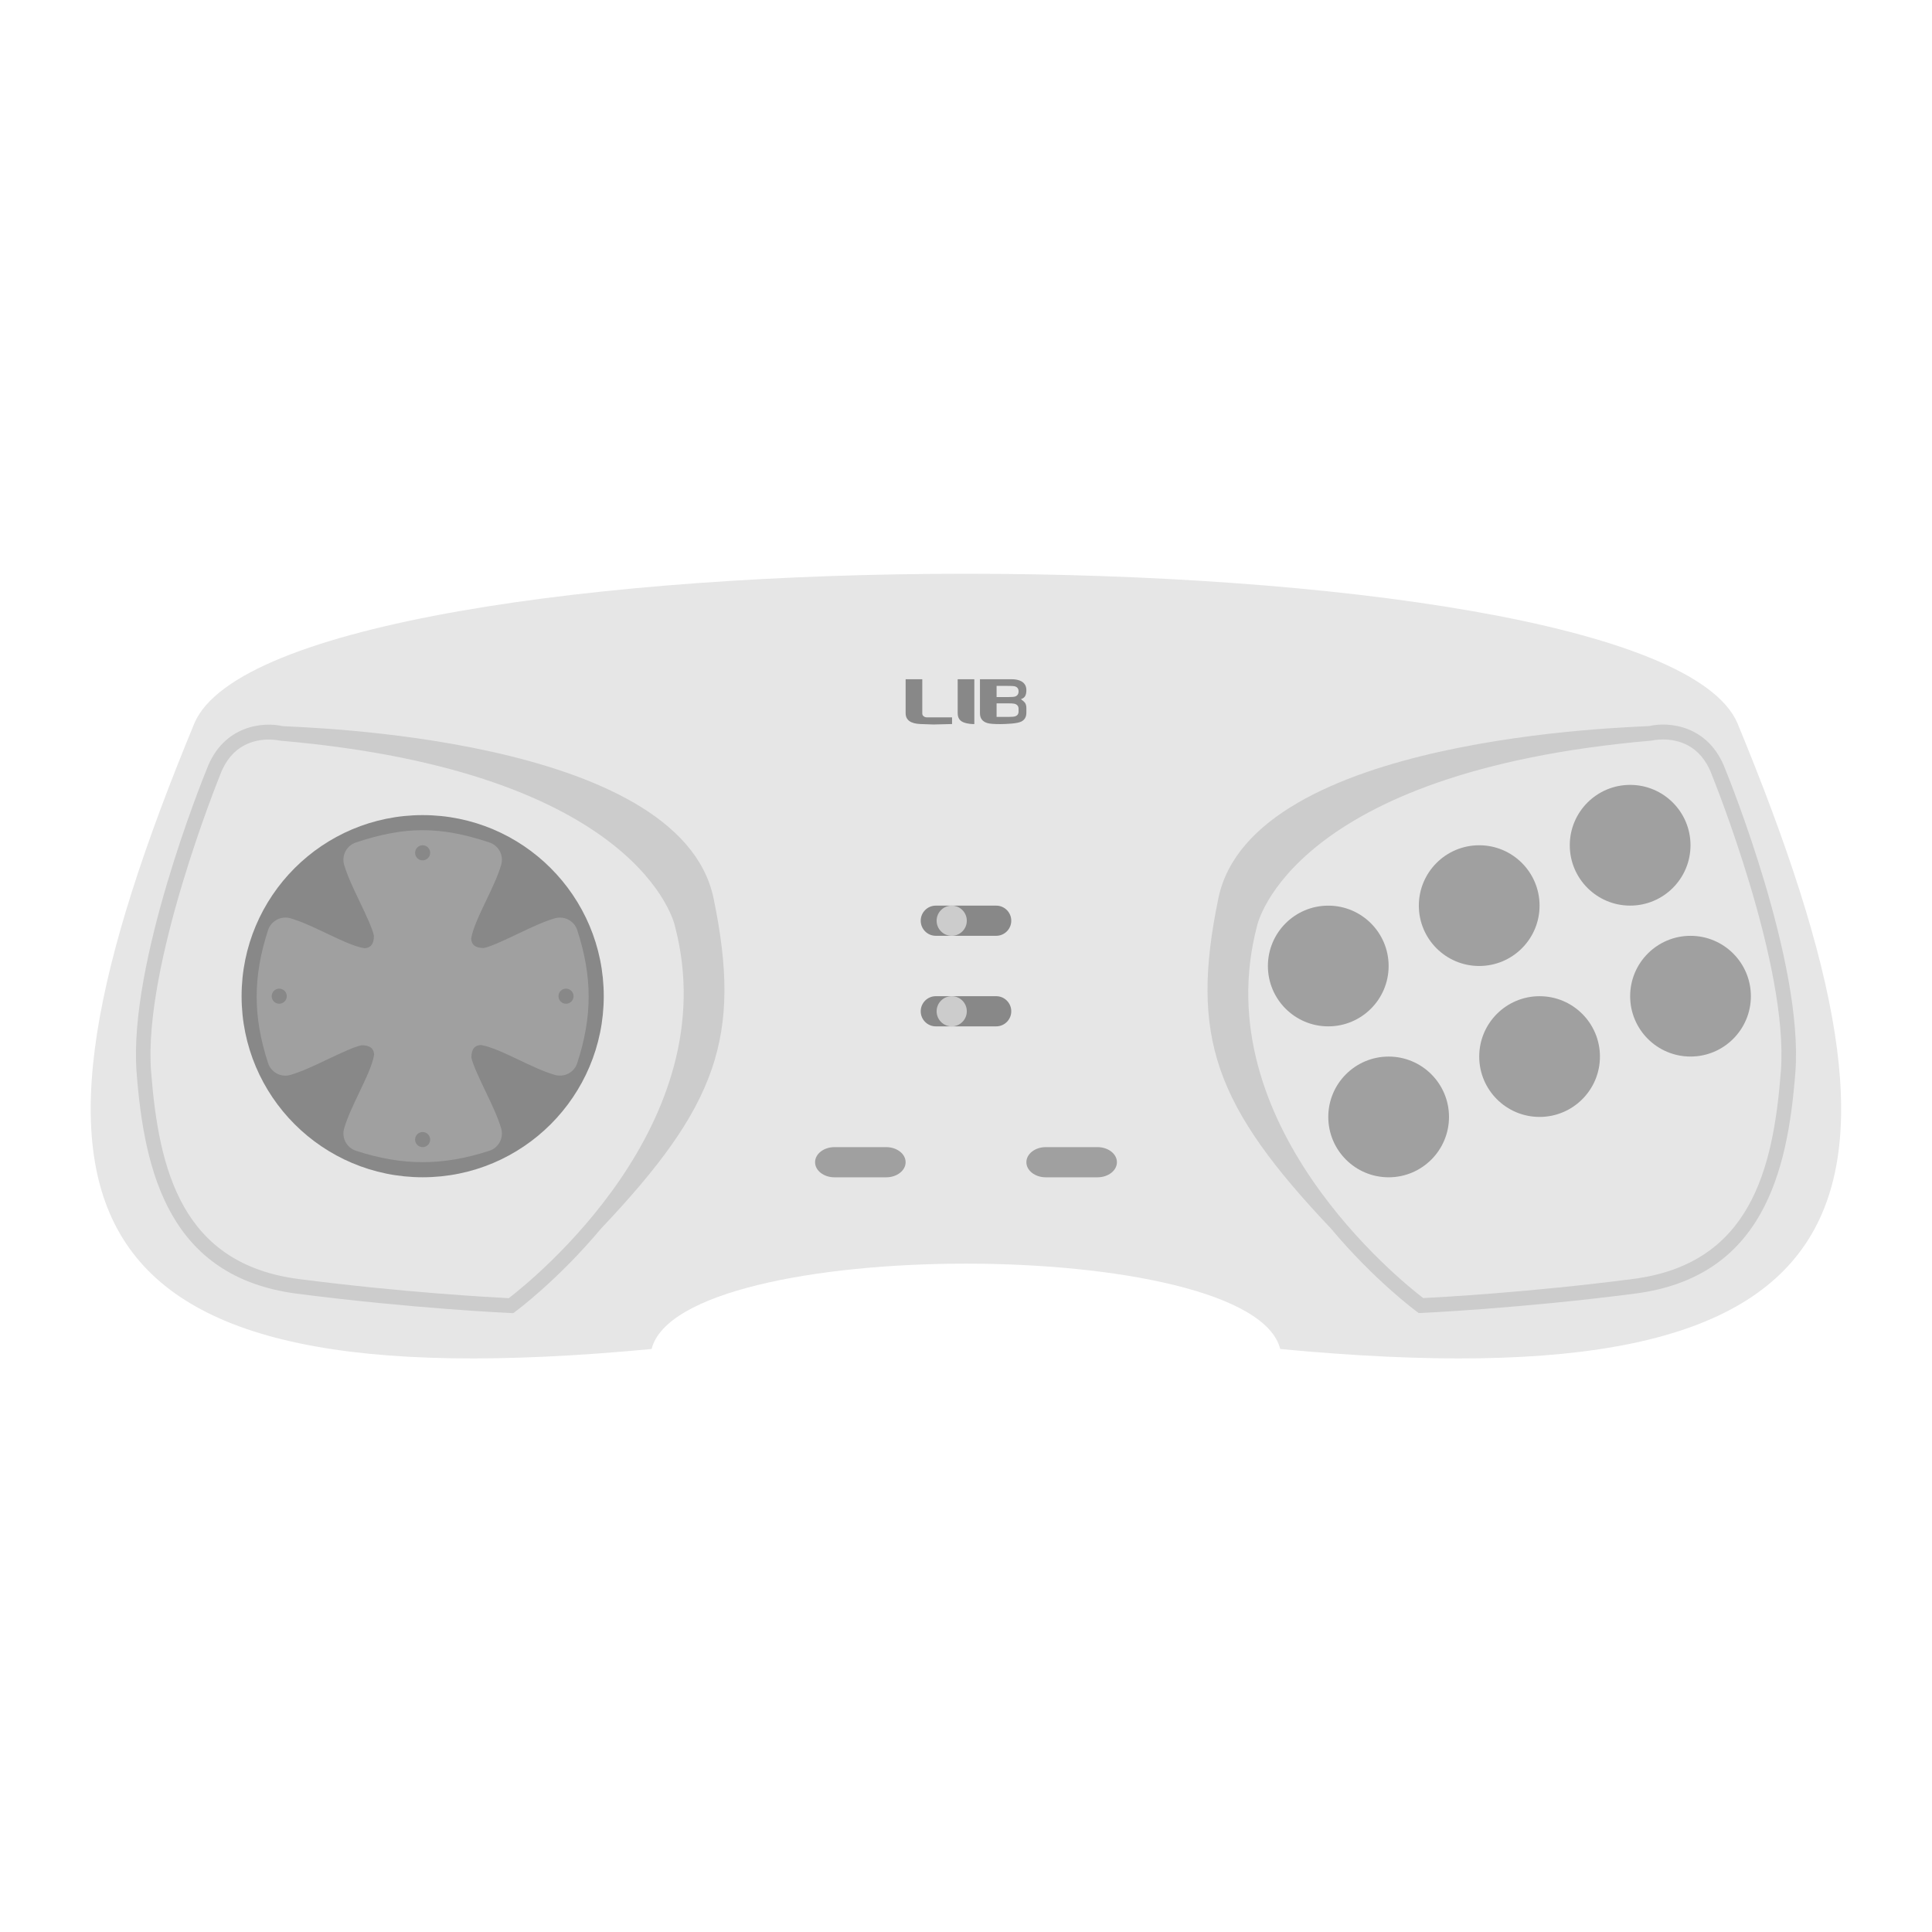 <?xml version="1.0" encoding="UTF-8" standalone="no"?>
<svg
   xmlns:dc="http://purl.org/dc/elements/1.1/"
   xmlns:cc="http://creativecommons.org/ns#"
   xmlns:rdf="http://www.w3.org/1999/02/22-rdf-syntax-ns#"
   xmlns:svg="http://www.w3.org/2000/svg"
   xmlns="http://www.w3.org/2000/svg"
   xmlns:sodipodi="http://sodipodi.sourceforge.net/DTD/sodipodi-0.dtd"
   xmlns:inkscape="http://www.inkscape.org/namespaces/inkscape"
   viewBox="0 0 341.333 341.333"
   height="256"
   width="256"
   xml:space="preserve"
   id="svg2"
   version="1.1"
   sodipodi:docname="NEC - PC-FX.svg"
   inkscape:version="0.92.2 (5c3e80d, 2017-08-06)"
   inkscape:export-filename="D:\Documents\Github\Retrosystem-retroarch-theme\png\NEC - PC-FX.png"
   inkscape:export-xdpi="72"
   inkscape:export-ydpi="72"><sodipodi:namedview
     pagecolor="#ffffff"
     bordercolor="#666666"
     borderopacity="1"
     objecttolerance="10"
     gridtolerance="10"
     guidetolerance="10"
     inkscape:pageopacity="0"
     inkscape:pageshadow="2"
     inkscape:window-width="1024"
     inkscape:window-height="705"
     id="namedview66"
     showgrid="false"
     inkscape:pagecheckerboard="true"
     inkscape:zoom="2.7656249"
     inkscape:cx="70.582358"
     inkscape:cy="142.41491"
     inkscape:window-x="-8"
     inkscape:window-y="-8"
     inkscape:window-maximized="1"
     inkscape:current-layer="svg2" /><defs
     id="defs6"><clipPath
       id="clipPath18"
       clipPathUnits="userSpaceOnUse"><path
         id="path16"
         d="M 0,256 H 256 V 0 H 0 Z" /></clipPath><clipPath
       id="clipPath26"
       clipPathUnits="userSpaceOnUse"><path
         id="path24"
         d="M 4.024,188 H 251.979 V 68 H 4.024 Z" /></clipPath><filter
       inkscape:collect="always"
       style="color-interpolation-filters:sRGB"
       id="filter894"
       x="-0.003"
       width="1.005"
       y="-0.006"
       height="1.012"><feGaussianBlur
         inkscape:collect="always"
         stdDeviation="0.252"
         id="feGaussianBlur896" /></filter></defs><g
     id="g36"
     transform="matrix(1.333,0,0,-1.333,115.123,238.331)"
     style="filter:url(#filter894)"><path
       inkscape:connector-curvature="0"
       d="m 0,0 c 3.787,15.082 79.529,15.082 83.316,0 79.529,-7.541 87.103,18.853 60.593,82.953 -11.361,26.394 -193.141,26.394 -204.502,0 C -87.103,18.853 -79.529,-7.541 0,0"
       style="fill:#e6e6e6;fill-opacity:1;fill-rule:nonzero;stroke:none"
       id="path38" /></g><g
     id="g40"
     transform="matrix(1.333,0,0,-1.333,106.667,176)"><path
       inkscape:connector-curvature="0"
       d="m 0,0 c 0,-13.255 -10.745,-24 -24,-24 -13.255,0 -24,10.745 -24,24 0,13.255 10.745,24 24,24 C -10.745,24 0,13.255 0,0"
       style="fill:#888888;fill-opacity:1;fill-rule:nonzero;stroke:none"
       id="path42" /></g><g
     id="g44"
     transform="matrix(1.333,0,0,-1.333,272,160)"><path
       inkscape:connector-curvature="0"
       d="m 0,0 c 0,-4.418 -3.582,-8 -8,-8 -4.418,0 -8,3.582 -8,8 0,4.418 3.582,8 8,8 4.418,0 8,-3.582 8,-8"
       style="fill:#a0a0a0;fill-opacity:1;fill-rule:nonzero;stroke:none"
       id="path46" /></g><g
     id="g48"
     transform="matrix(1.333,0,0,-1.333,298.667,149.333)"><path
       inkscape:connector-curvature="0"
       d="m 0,0 c 0,-4.418 -3.582,-8 -8,-8 -4.418,0 -8,3.582 -8,8 0,4.418 3.582,8 8,8 4.418,0 8,-3.582 8,-8"
       style="fill:#a0a0a0;fill-opacity:1;fill-rule:nonzero;stroke:none"
       id="path50" /></g><g
     id="g52"
     transform="matrix(1.333,0,0,-1.333,245.333,170.667)"><path
       inkscape:connector-curvature="0"
       d="m 0,0 c 0,-4.418 -3.582,-8 -8,-8 -4.418,0 -8,3.582 -8,8 0,4.418 3.582,8 8,8 4.418,0 8,-3.582 8,-8"
       style="fill:#a0a0a0;fill-opacity:1;fill-rule:nonzero;stroke:none"
       id="path54" /></g><g
     id="g56"
     transform="matrix(1.333,0,0,-1.333,147.429,202.667)"><path
       inkscape:connector-curvature="0"
       d="m 0,0 h 6.857 c 1.42,0 2.572,-0.895 2.572,-2 0,-1.105 -1.152,-2 -2.572,-2 H 0 c -1.42,0 -2.571,0.895 -2.571,2 0,1.105 1.151,2 2.571,2"
       style="fill:#a0a0a0;fill-opacity:1;fill-rule:nonzero;stroke:none"
       id="path58" /></g><g
     id="g60"
     transform="matrix(1.333,0,0,-1.333,184.762,202.667)"><path
       inkscape:connector-curvature="0"
       d="m 0,0 h 6.857 c 1.42,0 2.572,-0.895 2.572,-2 0,-1.105 -1.152,-2 -2.572,-2 H 0 c -1.42,0 -2.571,0.895 -2.571,2 0,1.105 1.151,2 2.571,2"
       style="fill:#a0a0a0;fill-opacity:1;fill-rule:nonzero;stroke:none"
       id="path62" /></g><g
     id="g64"
     transform="matrix(1.333,0,0,-1.333,165.333,160)"><path
       inkscape:connector-curvature="0"
       d="m 0,0 h 8 c 1.105,0 2,-0.895 2,-2 0,-1.105 -0.895,-2 -2,-2 H 0 c -1.105,0 -2,0.895 -2,2 0,1.105 0.895,2 2,2"
       style="fill:#888888;fill-opacity:1;fill-rule:nonzero;stroke:none"
       id="path66" /></g><g
     id="g68"
     transform="matrix(1.333,0,0,-1.333,170.809,162.667)"><path
       inkscape:connector-curvature="0"
       d="m 0,0 c 0,-1.105 -0.895,-2 -2,-2 -1.105,0 -2,0.895 -2,2 0,1.105 0.895,2 2,2 1.105,0 2,-0.895 2,-2"
       style="fill:#cccccc;fill-opacity:1;fill-rule:nonzero;stroke:none"
       id="path70" /></g><g
     id="g72"
     transform="matrix(1.333,0,0,-1.333,165.333,176)"><path
       inkscape:connector-curvature="0"
       d="m 0,0 h 8 c 1.105,0 2,-0.895 2,-2 0,-1.105 -0.895,-2 -2,-2 H 0 c -1.105,0 -2,0.895 -2,2 0,1.105 0.895,2 2,2"
       style="fill:#888888;fill-opacity:1;fill-rule:nonzero;stroke:none"
       id="path74" /></g><g
     id="g76"
     transform="matrix(1.333,0,0,-1.333,170.809,178.667)"><path
       inkscape:connector-curvature="0"
       d="m 0,0 c 0,-1.105 -0.895,-2 -2,-2 -1.105,0 -2,0.895 -2,2 0,1.105 0.895,2 2,2 1.105,0 2,-0.895 2,-2"
       style="fill:#cccccc;fill-opacity:1;fill-rule:nonzero;stroke:none"
       id="path78" /></g><g
     id="g80"
     transform="matrix(1.333,0,0,-1.333,282.667,186.667)"><path
       inkscape:connector-curvature="0"
       d="m 0,0 c 0,-4.418 -3.582,-8 -8,-8 -4.418,0 -8,3.582 -8,8 0,4.418 3.582,8 8,8 4.418,0 8,-3.582 8,-8"
       style="fill:#a0a0a0;fill-opacity:1;fill-rule:nonzero;stroke:none"
       id="path82" /></g><g
     id="g84"
     transform="matrix(1.333,0,0,-1.333,309.333,176)"><path
       inkscape:connector-curvature="0"
       d="m 0,0 c 0,-4.418 -3.582,-8 -8,-8 -4.418,0 -8,3.582 -8,8 0,4.418 3.582,8 8,8 4.418,0 8,-3.582 8,-8"
       style="fill:#a0a0a0;fill-opacity:1;fill-rule:nonzero;stroke:none"
       id="path86" /></g><g
     id="g88"
     transform="matrix(1.333,0,0,-1.333,256,197.333)"><path
       inkscape:connector-curvature="0"
       d="m 0,0 c 0,-4.418 -3.582,-8 -8,-8 -4.418,0 -8,3.582 -8,8 0,4.418 3.582,8 8,8 4.418,0 8,-3.582 8,-8"
       style="fill:#a0a0a0;fill-opacity:1;fill-rule:nonzero;stroke:none"
       id="path90" /></g><g
     id="g92"
     transform="matrix(1.333,0,0,-1.333,101.985,164.331)"><path
       inkscape:connector-curvature="0"
       d="m 0,0 c -0.401,1.236 -1.711,1.927 -2.978,1.568 -1.494,-0.437 -3.144,-1.221 -4.739,-1.98 -1.841,-0.877 -3.746,-1.784 -4.685,-1.957 -1.157,0 -1.628,0.47 -1.656,1.256 0.202,1.304 1.111,3.206 1.988,5.042 0.761,1.591 1.549,3.234 1.988,4.726 0.365,1.246 -0.323,2.555 -1.557,2.965 -6.535,2.171 -11.163,2.171 -17.698,0 -1.235,-0.41 -1.922,-1.719 -1.557,-2.965 0.438,-1.49 1.224,-3.135 1.985,-4.726 0.877,-1.836 1.786,-3.736 1.96,-4.675 0,-1.153 -0.471,-1.623 -1.254,-1.651 -1.31,0.201 -3.218,1.108 -5.059,1.985 -1.595,0.759 -3.245,1.543 -4.739,1.98 -1.252,0.367 -2.575,-0.332 -2.978,-1.568 -2.013,-6.176 -2.013,-11.447 0,-17.617 0.403,-1.241 1.728,-1.945 2.978,-1.568 1.491,0.437 3.137,1.216 4.724,1.975 1.849,0.874 3.758,1.784 4.703,1.955 1.154,0 1.625,-0.468 1.653,-1.252 -0.202,-1.306 -1.111,-3.205 -1.99,-5.045 -0.759,-1.592 -1.545,-3.236 -1.983,-4.723 -0.368,-1.251 0.33,-2.568 1.572,-2.97 3.096,-1.005 5.966,-1.507 8.833,-1.507 2.869,0 5.739,0.502 8.835,1.507 1.242,0.402 1.94,1.719 1.572,2.97 -0.439,1.487 -1.225,3.136 -1.985,4.723 -0.88,1.84 -1.789,3.739 -1.963,4.679 0,1.15 0.471,1.618 1.262,1.648 1.31,-0.201 3.22,-1.111 5.067,-1.985 1.587,-0.759 3.232,-1.538 4.723,-1.975 1.267,-0.362 2.577,0.322 2.978,1.568 2.015,6.17 2.015,11.441 0,17.617"
       style="fill:#a0a0a0;fill-opacity:1;fill-rule:nonzero;stroke:none"
       id="path94" /></g><g
     id="g96"
     transform="matrix(1.333,0,0,-1.333,89.886,229.352)"><path
       inkscape:connector-curvature="0"
       d="m 0,0 c -2.134,0.105 -14.031,0.749 -27.829,2.535 -15.492,2.001 -18.564,14.408 -19.576,27.515 -1.087,14.085 9.056,39.072 9.159,39.322 l 0.01,0.029 c 1.491,3.986 4.573,4.636 6.442,4.636 0.825,0 1.413,-0.127 1.525,-0.15 C 17.462,69.755 21.964,49.595 22.02,49.325 28.937,23.039 2.921,2.235 0,0 m 27.146,52.986 c -4.475,21.592 -54.981,22.646 -57.114,22.83 -2.516,0.591 -7.857,0.17 -10.064,-5.706 -0.501,-1.227 -10.414,-25.717 -9.294,-40.212 1.025,-13.265 4.351,-27.12 21.255,-29.305 15.246,-1.973 28.197,-2.56 28.327,-2.566 l 0.331,-0.013 0.269,0.195 c 0.13,0.094 5.637,4.165 11.371,11.008 15.384,16.243 18.728,25.386 14.919,43.769"
       style="fill:#cccccc;fill-opacity:1;fill-rule:nonzero;stroke:none"
       id="path98" /></g><g
     id="g100"
     transform="matrix(1.333,0,0,-1.333,222.088,163.585)"><path
       inkscape:connector-curvature="0"
       d="m 0,0 c 0.056,0.27 4.558,20.429 52.289,24.562 0.112,0.023 0.7,0.149 1.524,0.149 1.87,0 4.952,-0.65 6.442,-4.635 l 0.011,-0.029 C 60.368,19.797 70.512,-5.19 69.424,-19.275 68.413,-32.383 65.341,-44.789 49.848,-46.79 36.051,-48.576 24.154,-49.22 22.02,-49.325 19.099,-47.091 -6.917,-26.287 0,0 m 9.793,-40.108 c 5.734,-6.843 11.24,-10.914 11.37,-11.008 l 0.27,-0.195 0.331,0.013 c 0.13,0.006 13.081,0.593 28.327,2.565 16.904,2.185 20.23,16.041 21.255,29.305 1.119,14.496 -8.793,38.986 -9.294,40.213 -2.208,5.876 -7.548,6.297 -10.064,5.706 C 49.854,26.307 -0.651,25.253 -5.126,3.661 -8.936,-14.722 -5.592,-23.866 9.793,-40.108"
       style="fill:#cccccc;fill-opacity:1;fill-rule:nonzero;stroke:none"
       id="path102" /></g><g
     id="g104"
     transform="matrix(1.333,0,0,-1.333,76,150.667)"><path
       inkscape:connector-curvature="0"
       d="m 0,0 c 0,-0.552 -0.448,-1 -1,-1 -0.552,0 -1,0.448 -1,1 0,0.552 0.448,1 1,1 0.552,0 1,-0.448 1,-1"
       style="fill:#888888;fill-opacity:1;fill-rule:nonzero;stroke:none"
       id="path106" /></g><g
     id="g108"
     transform="matrix(1.333,0,0,-1.333,76,201.333)"><path
       inkscape:connector-curvature="0"
       d="m 0,0 c 0,-0.552 -0.448,-1 -1,-1 -0.552,0 -1,0.448 -1,1 0,0.552 0.448,1 1,1 0.552,0 1,-0.448 1,-1"
       style="fill:#888888;fill-opacity:1;fill-rule:nonzero;stroke:none"
       id="path110" /></g><g
     id="g112"
     transform="matrix(1.333,0,0,-1.333,100,177.333)"><path
       inkscape:connector-curvature="0"
       d="M 0,0 C -0.552,0 -1,0.448 -1,1 -1,1.552 -0.552,2 0,2 0.552,2 1,1.552 1,1 1,0.448 0.552,0 0,0"
       style="fill:#888888;fill-opacity:1;fill-rule:nonzero;stroke:none"
       id="path114" /></g><g
     id="g116"
     transform="matrix(1.333,0,0,-1.333,49.333,177.333)"><path
       inkscape:connector-curvature="0"
       d="M 0,0 C -0.552,0 -1,0.448 -1,1 -1,1.552 -0.552,2 0,2 0.552,2 1,1.552 1,1 1,0.448 0.552,0 0,0"
       style="fill:#888888;fill-opacity:1;fill-rule:nonzero;stroke:none"
       id="path118" /></g><g
     id="g120"
     transform="matrix(1.333,0,0,-1.333,162.943,120)"><path
       inkscape:connector-curvature="0"
       d="M 0,0 V -4.55 C 0,-4.7 0.066,-4.825 0.2,-4.924 0.319,-5.01 0.445,-5.053 0.58,-5.053 H 3.946 V -5.94 L 1.471,-6 c -0.099,0 -0.671,0.02 -1.717,0.06 -1.308,0.052 -1.961,0.533 -1.961,1.442 V 0 Z"
       style="fill:#888888;fill-opacity:1;fill-rule:nonzero;stroke:none"
       id="path122" /></g><g
     id="g124"
     transform="matrix(1.333,0,0,-1.333,172.138,127.919)"><path
       inkscape:connector-curvature="0"
       d="M 0,0 H -0.246 C -0.429,0 -0.677,0.032 -0.989,0.095 -1.38,0.177 -1.667,0.306 -1.851,0.487 -2.088,0.701 -2.207,1.019 -2.207,1.442 V 5.94 H 0 Z"
       style="fill:#888888;fill-opacity:1;fill-rule:nonzero;stroke:none"
       id="path126" /></g><g
     id="g128"
     transform="matrix(1.333,0,0,-1.333,176.072,126.657)"><path
       inkscape:connector-curvature="0"
       d="m 0,0 h 1.609 c 0.402,0 0.678,0.023 0.827,0.069 0.318,0.098 0.477,0.316 0.477,0.652 v 0.356 c 0,0.347 -0.184,0.57 -0.552,0.669 C 2.217,1.78 1.914,1.798 1.452,1.798 H 0 Z M 2.913,3.387 C 2.913,3.752 2.732,3.977 2.37,4.064 2.252,4.093 1.947,4.108 1.456,4.108 H 0 V 2.631 h 1.612 c 0.416,0 0.697,0.023 0.84,0.07 0.308,0.104 0.461,0.333 0.461,0.686 M 3.225,2.353 C 3.497,2.145 3.67,1.992 3.745,1.893 3.879,1.713 3.946,1.473 3.946,1.172 V 0.555 C 3.946,0 3.723,-0.391 3.277,-0.617 3.019,-0.744 2.588,-0.834 1.984,-0.886 1.409,-0.932 0.921,-0.955 0.52,-0.955 c -0.847,0 -1.42,0.043 -1.717,0.13 -0.674,0.191 -1.01,0.631 -1.01,1.32 v 4.498 h 4.191 c 0.52,0 0.949,-0.089 1.285,-0.269 C 3.72,4.475 3.946,4.084 3.946,3.551 3.946,3.21 3.893,2.947 3.786,2.761 3.68,2.576 3.493,2.44 3.225,2.353"
       style="fill:#888888;fill-opacity:1;fill-rule:nonzero;stroke:none"
       id="path130" /></g></svg>
